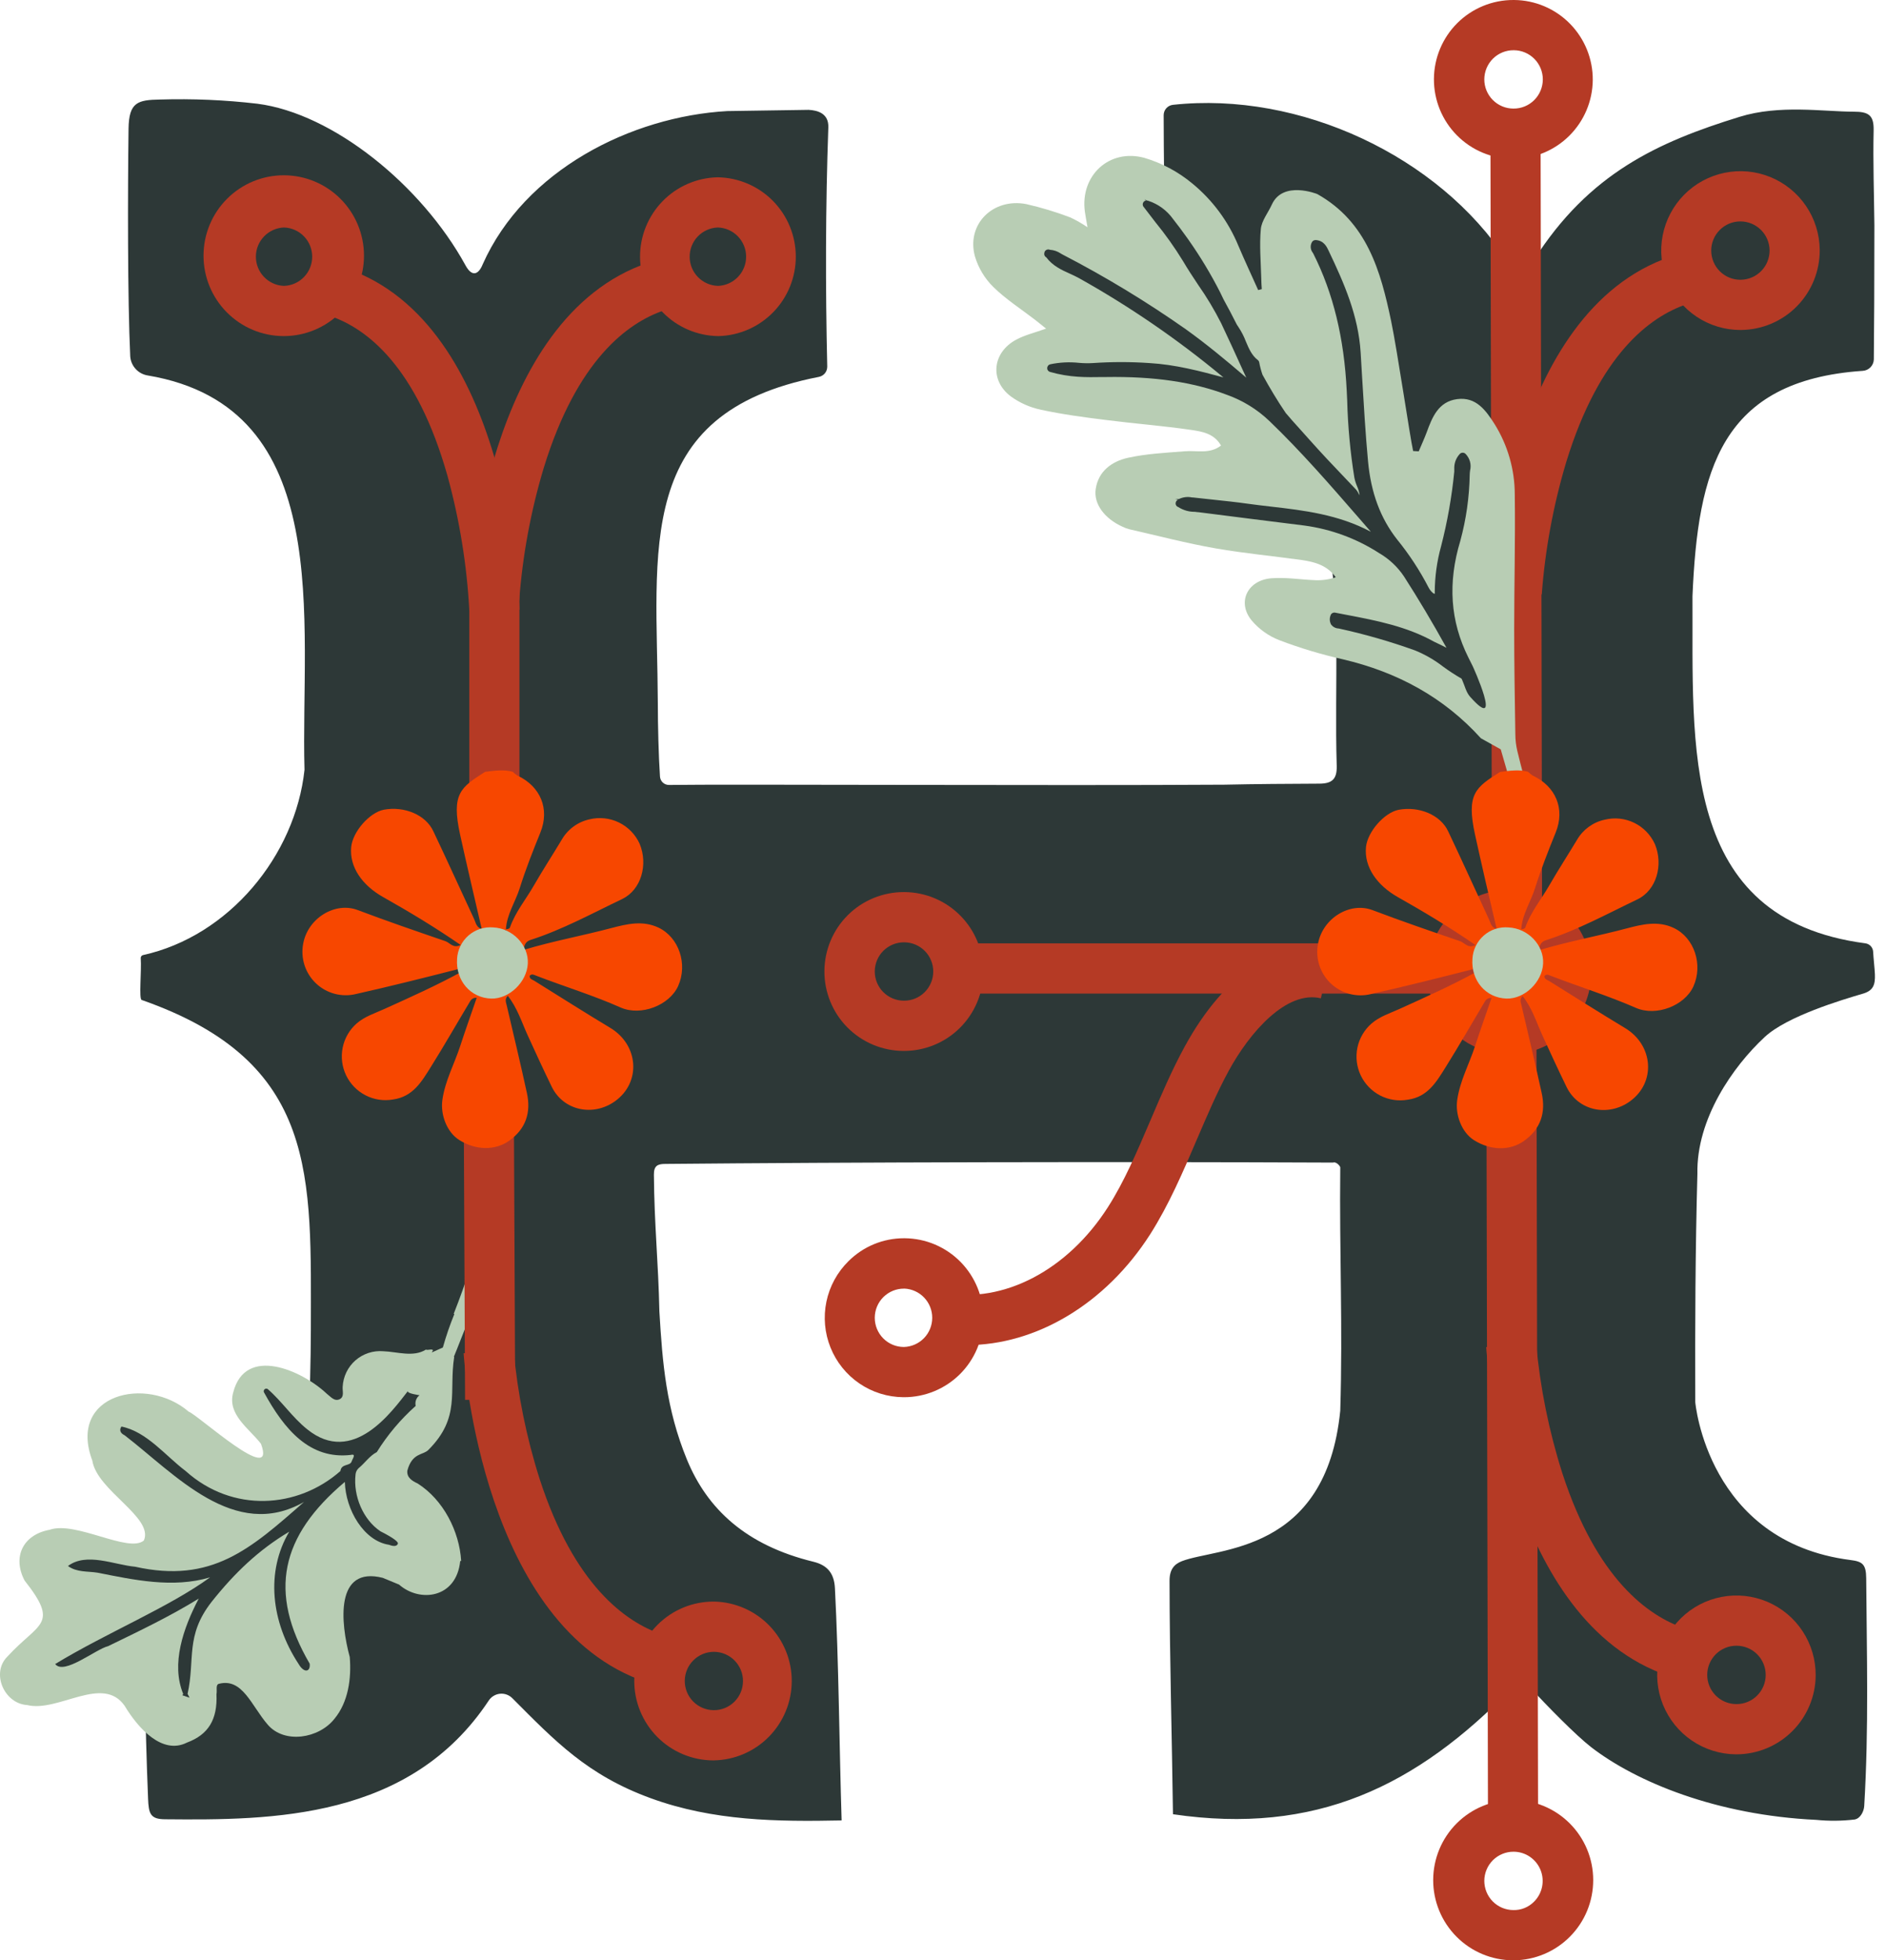 <svg width="77" height="80" viewBox="0 0 77 80" fill="none" xmlns="http://www.w3.org/2000/svg">
<path d="M33.015 4.483C33.386 4.503 33.838 4.63 33.818 5.197C33.703 8.423 33.699 11.75 33.774 14.956C33.776 15.056 33.743 15.154 33.68 15.232C33.618 15.309 33.529 15.362 33.431 15.381C25.838 16.855 26.829 22.444 26.857 28.692C26.857 29.603 26.889 30.848 26.945 31.692C26.951 31.786 26.994 31.874 27.063 31.938C27.132 32.001 27.224 32.036 27.317 32.034C29.611 31.998 42.988 32.067 49.984 32.023C51.303 31.995 52.541 31.986 53.858 31.981C54.388 31.981 54.583 31.792 54.575 31.276C54.366 24.469 55.805 17.969 47.947 15.266C47.837 15.227 47.741 15.155 47.674 15.06C47.607 14.964 47.571 14.85 47.573 14.733C47.613 11.372 47.515 8.061 47.509 4.702C47.509 4.597 47.547 4.495 47.617 4.417C47.687 4.339 47.784 4.29 47.888 4.278C53.065 3.716 58.742 6.377 61.516 10.62C61.892 11.194 62.21 11.262 62.625 10.609C64.875 7.073 67.684 5.798 71.019 4.769C72.654 4.262 74.434 4.556 75.682 4.558C76.281 4.558 76.511 4.692 76.495 5.327C76.466 6.616 76.512 7.906 76.526 9.197C76.526 11.483 76.516 13.539 76.503 14.666C76.5 14.786 76.452 14.901 76.368 14.988C76.285 15.074 76.172 15.127 76.052 15.134C70.255 15.528 69.319 19.191 69.099 24.33C69.133 30.406 68.538 37.497 76.163 38.498C76.246 38.51 76.323 38.551 76.38 38.613C76.437 38.676 76.471 38.756 76.475 38.841C76.487 39.094 76.536 39.508 76.547 39.759C76.564 40.192 76.478 40.428 76.063 40.55C75.182 40.809 72.962 41.473 72.052 42.317C70.742 43.53 69.255 45.67 69.3 47.901C69.216 51.006 69.201 54.116 69.213 57.222C69.213 57.222 69.703 62.92 75.547 63.664C76.029 63.725 76.188 63.828 76.192 64.408C76.213 67.495 76.302 70.501 76.111 73.703C76.1 73.901 75.968 74.213 75.714 74.255C75.196 74.316 74.673 74.321 74.153 74.269C70.076 74.077 66.798 72.719 64.96 71.3C64.336 70.816 63.124 69.581 62.491 68.886C62.444 68.833 62.386 68.791 62.322 68.761C62.258 68.732 62.188 68.716 62.118 68.715C62.047 68.714 61.977 68.727 61.912 68.754C61.847 68.782 61.788 68.822 61.739 68.873C57.83 72.908 53.71 74.894 47.889 74.039C47.847 70.82 47.754 67.758 47.749 64.508C47.749 64.048 47.942 63.833 48.251 63.712C49.69 63.15 54.139 63.425 54.719 57.569C54.825 54.053 54.681 51.163 54.719 47.636C54.693 47.553 54.536 47.397 54.421 47.445C45.273 47.405 34.609 47.43 27.151 47.5C26.846 47.5 26.695 47.58 26.697 47.934C26.711 49.966 26.878 51.494 26.921 53.523C27.046 55.628 27.196 57.497 28.047 59.569C28.879 61.587 30.458 63.064 33.206 63.734C33.757 63.869 34.057 64.183 34.088 64.817C34.244 67.838 34.266 71.27 34.361 74.292C31.729 74.345 29.121 74.319 26.561 73.383C23.974 72.438 22.661 71.052 20.918 69.305C20.853 69.238 20.773 69.188 20.686 69.156C20.598 69.124 20.505 69.113 20.412 69.122C20.32 69.132 20.23 69.161 20.151 69.21C20.071 69.258 20.004 69.324 19.953 69.401C16.738 74.255 11.104 74.286 6.755 74.245C6.131 74.245 6.07 74.016 6.045 73.397C5.917 70.281 5.889 67.128 5.821 64.001C5.815 63.932 5.823 63.862 5.846 63.796C5.869 63.73 5.905 63.67 5.953 63.619C6 63.568 6.058 63.527 6.122 63.5C6.186 63.472 6.255 63.459 6.324 63.459C9.828 63.303 12.565 60.919 12.613 58.205C12.639 57.031 12.691 55.469 12.691 54.292C12.691 48.017 13.037 43.345 5.783 40.808C5.665 40.767 5.783 39.622 5.746 39.105C5.743 39.076 5.751 39.047 5.768 39.023C5.786 38.999 5.811 38.983 5.839 38.977C9.343 38.206 12.054 34.925 12.432 31.417C12.265 25.389 13.745 16.623 6.036 15.323C5.845 15.294 5.67 15.201 5.54 15.059C5.409 14.917 5.33 14.735 5.317 14.542C5.207 12.213 5.214 7.784 5.248 5.252C5.264 4.169 5.621 4.078 6.533 4.062C7.86 4.022 9.188 4.079 10.507 4.233C13.603 4.631 17.215 7.564 19.003 10.825C19.273 11.323 19.539 11.206 19.709 10.783C21.418 6.95 25.759 4.756 29.693 4.533L33.015 4.483Z" fill="#2D3837"/>
<path d="M36.908 57.02H36.88C36.24 57.015 35.616 56.82 35.087 56.46C34.558 56.099 34.148 55.59 33.908 54.995C33.668 54.401 33.61 53.749 33.74 53.121C33.87 52.494 34.184 51.919 34.64 51.47C35.242 50.869 36.057 50.532 36.907 50.533H36.935C37.361 50.536 37.782 50.623 38.174 50.789C38.566 50.956 38.921 51.198 39.22 51.502C39.518 51.807 39.754 52.167 39.913 52.562C40.072 52.958 40.151 53.381 40.147 53.808L39.124 53.798L40.147 53.808C40.139 54.662 39.796 55.479 39.19 56.081C38.584 56.682 37.766 57.02 36.913 57.02H36.908ZM36.908 52.589C36.593 52.587 36.29 52.712 36.066 52.934C35.842 53.156 35.716 53.458 35.714 53.774C35.713 54.09 35.837 54.393 36.059 54.618C36.28 54.842 36.582 54.969 36.897 54.97H36.908C37.217 54.96 37.509 54.831 37.724 54.61C37.939 54.388 38.059 54.092 38.06 53.783C38.062 53.475 37.943 53.177 37.73 52.954C37.517 52.731 37.226 52.6 36.918 52.587L36.908 52.589Z" fill="#B53A25"/>
<path d="M36.908 42.888H36.88C36.456 42.886 36.035 42.8 35.643 42.636C35.251 42.471 34.896 42.231 34.596 41.929C33.992 41.319 33.655 40.493 33.658 39.634C33.662 38.774 34.006 37.951 34.615 37.346C35.224 36.741 36.049 36.403 36.907 36.406H36.935C37.794 36.413 38.614 36.762 39.217 37.375C39.819 37.988 40.154 38.815 40.147 39.675L39.124 39.666L40.147 39.675C40.14 40.529 39.796 41.346 39.19 41.948C38.584 42.55 37.766 42.887 36.913 42.888H36.908ZM36.908 38.456C36.593 38.455 36.29 38.579 36.066 38.801C35.842 39.023 35.716 39.326 35.714 39.642C35.713 39.957 35.837 40.261 36.059 40.485C36.281 40.709 36.582 40.836 36.898 40.838H36.908C37.224 40.839 37.527 40.715 37.75 40.492C37.974 40.27 38.101 39.967 38.102 39.652C38.103 39.336 37.979 39.032 37.757 38.808C37.535 38.584 37.233 38.458 36.918 38.456H36.908Z" fill="#B53A25"/>
<path d="M61.104 38.498H39.212V40.548H61.104V38.498Z" fill="#B53A25"/>
<path d="M39.467 54.894C39.037 54.894 38.609 54.855 38.186 54.777L38.556 52.761C40.968 53.206 43.588 51.836 45.23 49.269C45.904 48.217 46.421 47 46.972 45.714C47.398 44.714 47.838 43.683 48.364 42.719C49.997 39.72 52.253 38.236 54.395 38.747L53.927 40.741C52.523 40.406 51.023 42.125 50.165 43.7C49.688 44.578 49.286 45.52 48.86 46.513C48.301 47.82 47.724 49.169 46.96 50.369C45.139 53.216 42.3 54.894 39.467 54.894Z" fill="#B53A25"/>
<path d="M61.622 43.028H61.592C60.93 43.023 60.284 42.821 59.737 42.447C59.189 42.074 58.764 41.547 58.516 40.932C58.268 40.316 58.208 39.642 58.342 38.992C58.477 38.343 58.802 37.748 59.274 37.283C59.586 36.972 59.957 36.727 60.364 36.562C60.772 36.396 61.209 36.314 61.649 36.32C62.536 36.329 63.385 36.69 64.007 37.324C64.63 37.958 64.975 38.814 64.968 39.703L63.833 39.692L64.968 39.703C64.961 40.587 64.605 41.433 63.978 42.056C63.352 42.678 62.505 43.028 61.622 43.028ZM61.622 38.597C61.344 38.606 61.08 38.723 60.886 38.923C60.692 39.123 60.583 39.391 60.582 39.67C60.58 39.949 60.687 40.217 60.879 40.419C61.072 40.621 61.334 40.74 61.613 40.752C61.754 40.754 61.895 40.727 62.026 40.673C62.157 40.619 62.276 40.54 62.376 40.439C62.528 40.29 62.632 40.099 62.675 39.89C62.719 39.681 62.699 39.464 62.619 39.267C62.539 39.069 62.403 38.899 62.227 38.78C62.05 38.66 61.843 38.595 61.63 38.594L61.622 38.597Z" fill="#B53A25"/>
<path d="M62.897 5.187L60.85 5.191L60.911 37.064L62.958 37.06L62.897 5.187Z" fill="#B53A25"/>
<path d="M71.059 13.467C70.42 13.467 69.795 13.278 69.264 12.923C68.733 12.568 68.318 12.064 68.072 11.473C67.826 10.883 67.761 10.232 67.883 9.605C68.006 8.977 68.311 8.399 68.761 7.945C69.211 7.491 69.785 7.18 70.41 7.052C71.036 6.923 71.686 6.984 72.277 7.225C72.869 7.466 73.376 7.877 73.735 8.406C74.094 8.935 74.288 9.559 74.294 10.198C74.3 11.057 73.966 11.884 73.365 12.496C72.764 13.109 71.944 13.457 71.087 13.466L71.059 13.467ZM71.059 9.036H71.048C70.732 9.037 70.431 9.164 70.209 9.389C69.987 9.613 69.863 9.916 69.864 10.232C69.866 10.548 69.993 10.85 70.216 11.072C70.44 11.295 70.743 11.419 71.059 11.417H71.068C71.383 11.414 71.684 11.286 71.905 11.061C72.126 10.836 72.249 10.533 72.247 10.217C72.244 9.904 72.118 9.604 71.895 9.383C71.673 9.162 71.373 9.037 71.06 9.036H71.059Z" fill="#B53A25"/>
<path d="M62.946 24.256L60.903 24.151C60.926 23.683 61.559 12.726 68.207 10.475L68.862 12.415C67.366 12.923 65.297 14.447 63.945 18.856C63.418 20.615 63.083 22.425 62.946 24.256Z" fill="#B53A25"/>
<path d="M62.726 40.951L60.68 40.955L60.752 75.336L62.798 75.332L62.726 40.951Z" fill="#B53A25"/>
<path d="M70.895 71.594H70.867C70.227 71.588 69.603 71.393 69.074 71.033C68.544 70.672 68.134 70.162 67.894 69.568C67.654 68.974 67.595 68.322 67.725 67.694C67.856 67.067 68.169 66.492 68.625 66.042C69.081 65.593 69.66 65.289 70.289 65.17C70.918 65.05 71.568 65.12 72.157 65.37C72.746 65.62 73.248 66.04 73.599 66.576C73.95 67.112 74.134 67.74 74.129 68.381C74.121 69.235 73.776 70.052 73.171 70.653C72.566 71.254 71.748 71.593 70.895 71.594ZM70.895 67.162C70.58 67.161 70.277 67.285 70.053 67.507C69.829 67.73 69.702 68.032 69.701 68.347C69.699 68.663 69.823 68.967 70.045 69.191C70.267 69.415 70.569 69.542 70.884 69.544H70.895C71.21 69.545 71.513 69.421 71.737 69.198C71.961 68.976 72.087 68.674 72.088 68.358C72.09 68.042 71.966 67.739 71.743 67.514C71.521 67.29 71.219 67.164 70.904 67.162H70.895Z" fill="#B53A25"/>
<path d="M61.794 80H61.766C60.901 79.996 60.072 79.649 59.463 79.034C58.853 78.42 58.511 77.588 58.513 76.721C58.515 75.855 58.86 75.024 59.472 74.412C60.085 73.8 60.915 73.456 61.78 73.456C62.645 73.456 63.475 73.8 64.087 74.412C64.7 75.024 65.045 75.855 65.046 76.721C65.048 77.588 64.707 78.42 64.097 79.034C63.487 79.649 62.659 79.996 61.794 80ZM61.794 75.569C61.638 75.568 61.483 75.598 61.339 75.658C61.194 75.717 61.063 75.804 60.952 75.914C60.841 76.024 60.753 76.155 60.693 76.299C60.632 76.444 60.601 76.598 60.6 76.755C60.6 76.911 60.63 77.066 60.689 77.211C60.748 77.355 60.835 77.487 60.945 77.598C61.055 77.709 61.186 77.797 61.33 77.858C61.474 77.918 61.629 77.949 61.785 77.95C61.941 77.954 62.096 77.926 62.242 77.867C62.387 77.808 62.519 77.721 62.629 77.609C62.796 77.444 62.91 77.233 62.958 77.002C63.005 76.772 62.984 76.532 62.896 76.314C62.808 76.096 62.657 75.909 62.463 75.776C62.269 75.643 62.04 75.571 61.805 75.569H61.794Z" fill="#B53A25"/>
<path d="M61.794 6.481H61.766C60.907 6.478 60.086 6.133 59.482 5.523C58.877 4.913 58.54 4.087 58.543 3.227C58.547 2.368 58.891 1.545 59.5 0.94C60.11 0.335 60.934 -0.003 61.792 2.72538e-05H61.82C62.678 0.008 63.497 0.357 64.098 0.969C64.7 1.582 65.034 2.408 65.028 3.267L64.004 3.259L65.028 3.267C65.02 4.122 64.676 4.938 64.07 5.54C63.465 6.142 62.647 6.48 61.794 6.481ZM61.794 2.05C61.478 2.049 61.176 2.173 60.952 2.395C60.728 2.618 60.602 2.92 60.6 3.236C60.599 3.552 60.723 3.855 60.945 4.079C61.167 4.303 61.469 4.43 61.784 4.431H61.795C62.111 4.433 62.413 4.308 62.637 4.086C62.861 3.863 62.987 3.561 62.989 3.245C62.99 2.93 62.866 2.626 62.644 2.402C62.422 2.178 62.12 2.051 61.805 2.05H61.794Z" fill="#B53A25"/>
<path d="M68.123 68.395C61.486 66.147 60.706 55.427 60.677 54.975L62.717 54.839C62.88 56.632 63.238 58.402 63.784 60.117C65.188 64.433 67.277 65.945 68.776 66.453L68.123 68.395Z" fill="#B53A25"/>
<path d="M60.462 30.13L61.271 30.581C61.593 31.675 61.909 32.83 62.142 33.744C62.429 33.686 62.72 33.646 63.012 33.623L62.569 33.077C62.46 32.525 62.306 32.117 61.945 30.636C61.895 30.42 61.869 30.199 61.867 29.977C61.845 28.544 61.82 27.109 61.82 25.677C61.82 23.847 61.869 22.017 61.844 20.189C61.845 19.168 61.558 18.168 61.017 17.303C60.663 16.747 60.262 16.186 59.493 16.288C58.724 16.389 58.473 17.027 58.245 17.65C58.148 17.909 58.03 18.163 57.922 18.419L57.694 18.406C57.566 17.839 57.045 14.291 56.797 13.109C56.371 11.069 55.816 9.063 53.78 7.919C53.78 7.919 52.376 7.352 51.924 8.352C51.776 8.68 51.507 9.006 51.476 9.35C51.415 10.009 51.476 10.678 51.493 11.344C51.493 11.5 51.507 11.656 51.515 11.8L51.368 11.838C51.099 11.236 50.818 10.639 50.56 10.031C50.152 9.04 49.505 8.165 48.676 7.486C48.102 7.009 47.437 6.654 46.721 6.442C45.28 6.053 44.097 7.17 44.291 8.63C44.309 8.769 44.337 8.906 44.4 9.275C44.176 9.122 43.94 8.987 43.695 8.872C43.108 8.649 42.506 8.467 41.895 8.328C40.531 8.07 39.45 9.159 39.802 10.458C39.942 10.931 40.2 11.362 40.551 11.708C41.06 12.209 41.679 12.605 42.25 13.045C42.391 13.155 42.528 13.267 42.709 13.411C42.241 13.578 41.843 13.672 41.493 13.859C40.511 14.384 40.394 15.52 41.27 16.178C41.634 16.442 42.048 16.626 42.487 16.719C43.37 16.911 44.272 17.031 45.17 17.142C46.32 17.289 47.479 17.377 48.626 17.544C49.074 17.609 49.573 17.691 49.85 18.183C49.383 18.542 48.864 18.375 48.378 18.416C47.598 18.478 46.818 18.514 46.058 18.681C45.395 18.827 44.841 19.227 44.734 19.961C44.645 20.564 45.097 21.166 45.826 21.494C45.916 21.539 46.011 21.574 46.108 21.599C47.281 21.866 48.448 22.173 49.634 22.38C50.819 22.586 51.983 22.692 53.156 22.856C53.669 22.933 54.179 23.063 54.534 23.558C54.269 23.648 53.989 23.689 53.71 23.678C53.106 23.658 52.498 23.55 51.9 23.6C50.924 23.683 50.496 24.581 51.1 25.319C51.403 25.678 51.79 25.955 52.228 26.125C53.074 26.447 53.941 26.708 54.824 26.906C57.044 27.427 58.944 28.452 60.462 30.13Z" fill="#B8CDB4"/>
<path d="M60.023 28.438C59.853 28.247 59.8 27.977 59.694 27.744C59.687 27.724 59.677 27.706 59.663 27.691C59.409 27.544 59.163 27.384 58.926 27.211C58.574 26.938 58.187 26.714 57.775 26.545C56.769 26.183 55.741 25.887 54.697 25.658C54.681 25.654 54.665 25.651 54.649 25.648C54.59 25.646 54.533 25.63 54.481 25.603C54.429 25.576 54.384 25.538 54.348 25.492C54.317 25.436 54.298 25.374 54.293 25.31C54.288 25.246 54.297 25.182 54.32 25.122C54.331 25.081 54.356 25.046 54.392 25.024C54.428 25.002 54.471 24.994 54.512 25.003L54.992 25.095C56.197 25.325 57.431 25.564 58.552 26.189C58.708 26.264 58.88 26.345 59.056 26.436C58.482 25.4 57.911 24.444 57.321 23.525C57.06 23.134 56.712 22.808 56.306 22.572C55.382 21.977 54.34 21.593 53.251 21.447C51.803 21.269 50.354 21.083 48.952 20.905C48.896 20.905 48.84 20.892 48.782 20.887C48.544 20.89 48.31 20.823 48.109 20.695C48.092 20.69 48.076 20.682 48.061 20.672C48.033 20.652 48.012 20.622 48.002 20.589C47.992 20.556 47.994 20.52 48.007 20.488C48.022 20.446 48.053 20.412 48.092 20.392L47.974 20.367H48.13C48.298 20.285 48.489 20.262 48.672 20.302H48.71C48.995 20.336 49.281 20.366 49.566 20.395C50.006 20.442 50.46 20.489 50.907 20.552C51.218 20.597 51.554 20.634 51.871 20.672C53.239 20.828 54.646 20.998 55.969 21.702L55.448 21.103C54.301 19.784 53.115 18.419 51.828 17.184C51.337 16.714 50.752 16.351 50.112 16.12C48.709 15.588 47.125 15.355 45.138 15.387H45.01C44.356 15.398 43.681 15.411 42.869 15.178C42.835 15.169 42.805 15.149 42.784 15.12C42.763 15.092 42.753 15.057 42.754 15.022C42.755 14.985 42.768 14.95 42.791 14.922C42.814 14.893 42.846 14.874 42.882 14.866C43.266 14.786 43.661 14.766 44.052 14.808C44.241 14.825 44.43 14.828 44.62 14.817C45.388 14.764 46.16 14.764 46.928 14.817C47.974 14.877 48.977 15.139 49.949 15.402L49.928 15.386L49.889 15.353C48.071 13.845 46.118 12.506 44.056 11.353C43.94 11.289 43.816 11.231 43.687 11.172C43.334 11.016 42.969 10.842 42.715 10.5C42.698 10.492 42.683 10.48 42.671 10.466C42.653 10.445 42.64 10.419 42.635 10.392C42.63 10.364 42.632 10.336 42.642 10.309V10.291C42.652 10.262 42.67 10.236 42.693 10.217C42.717 10.198 42.745 10.185 42.776 10.181C42.806 10.176 42.838 10.181 42.866 10.194C43.027 10.204 43.181 10.258 43.314 10.35L43.381 10.387C45.126 11.29 46.807 12.309 48.415 13.438C49.23 14.023 50.011 14.664 50.882 15.412C50.835 15.312 50.789 15.213 50.744 15.113C50.44 14.444 50.151 13.811 49.857 13.192C49.582 12.65 49.27 12.127 48.921 11.63C48.712 11.317 48.495 10.988 48.297 10.652C47.957 10.097 47.579 9.566 47.167 9.062C47.011 8.864 46.855 8.659 46.687 8.437C46.665 8.41 46.654 8.376 46.654 8.341C46.654 8.307 46.665 8.273 46.687 8.245C46.711 8.213 46.747 8.192 46.786 8.186C46.766 8.166 46.748 8.144 46.726 8.123C46.757 8.144 46.785 8.164 46.816 8.183C46.837 8.183 46.858 8.186 46.877 8.194C47.287 8.327 47.644 8.589 47.894 8.941C48.084 9.183 48.27 9.428 48.446 9.678C48.476 9.717 48.503 9.756 48.531 9.797C49.01 10.479 49.441 11.194 49.819 11.938C49.864 12.03 49.908 12.122 49.952 12.214C50.139 12.555 50.322 12.898 50.495 13.245C50.518 13.281 50.54 13.317 50.565 13.352C50.687 13.535 50.788 13.732 50.866 13.938C50.989 14.228 51.105 14.503 51.351 14.692C51.382 14.716 51.403 14.749 51.41 14.787C51.442 14.958 51.486 15.127 51.543 15.291C51.836 15.825 52.148 16.348 52.492 16.853C52.677 17.075 52.874 17.292 53.075 17.514C53.208 17.659 53.339 17.806 53.468 17.953C53.936 18.478 54.42 18.992 54.897 19.489L55.365 19.981C55.406 20.028 55.44 20.081 55.465 20.137C55.478 20.164 55.494 20.189 55.51 20.214C55.493 20.087 55.458 19.962 55.406 19.845C55.357 19.733 55.32 19.615 55.295 19.495C55.127 18.452 55.029 17.399 55.002 16.342L54.983 15.948C54.877 13.794 54.432 11.966 53.624 10.361C53.616 10.344 53.606 10.328 53.596 10.312C53.547 10.251 53.518 10.175 53.513 10.096C53.508 10.018 53.528 9.939 53.569 9.872C53.586 9.846 53.609 9.826 53.637 9.813C53.664 9.799 53.695 9.794 53.725 9.797C54.048 9.82 54.167 10.067 54.243 10.23C54.88 11.564 55.459 12.886 55.551 14.384L55.611 15.391C55.679 16.52 55.747 17.689 55.853 18.828C55.972 20.113 56.362 21.156 57.045 22.022C57.539 22.63 57.969 23.288 58.329 23.984C58.369 24.059 58.422 24.127 58.485 24.184C58.533 24.23 58.56 24.23 58.577 24.225C58.594 24.22 58.577 24.189 58.577 24.173C58.579 23.54 58.665 22.909 58.834 22.298C59.093 21.296 59.273 20.274 59.374 19.244C59.374 19.211 59.374 19.178 59.374 19.145C59.368 19.031 59.385 18.916 59.424 18.809C59.464 18.702 59.525 18.603 59.604 18.52C59.634 18.491 59.675 18.475 59.718 18.475C59.76 18.475 59.801 18.491 59.831 18.52C59.919 18.608 59.982 18.717 60.015 18.837C60.048 18.957 60.049 19.083 60.019 19.203C60.01 19.262 60.006 19.32 60.004 19.38C59.988 20.288 59.86 21.191 59.622 22.067C59.101 23.786 59.209 25.348 59.948 26.83C60.001 26.939 60.061 27.055 60.12 27.173C60.123 27.169 61.399 29.981 60.023 28.438Z" fill="#2D3837"/>
<path d="M62.385 31.495C62.444 31.554 62.508 31.607 62.578 31.652C63.514 32.089 63.909 33.008 63.514 33.975C63.212 34.724 62.914 35.474 62.672 36.244C62.496 36.808 62.145 37.314 62.109 37.925L62.031 38.025C62.146 38.059 62.081 37.956 62.107 37.923C62.173 37.914 62.252 37.913 62.277 37.842C62.496 37.217 62.926 36.702 63.254 36.131C63.614 35.506 64.012 34.894 64.386 34.272C64.507 34.064 64.67 33.884 64.864 33.743C65.058 33.602 65.28 33.502 65.514 33.452C65.919 33.352 66.346 33.397 66.721 33.58C67.095 33.763 67.394 34.071 67.566 34.452C67.917 35.298 67.631 36.327 66.854 36.702C65.622 37.291 64.419 37.952 63.11 38.373C62.929 38.433 62.861 38.544 62.826 38.78C64.051 38.413 65.248 38.199 66.414 37.888C67.052 37.72 67.692 37.567 68.333 37.869C69.171 38.264 69.539 39.364 69.137 40.255C68.779 41.045 67.619 41.491 66.796 41.134C65.662 40.638 64.48 40.272 63.327 39.828C63.237 39.794 63.148 39.733 63.057 39.828C63.043 39.963 63.163 39.984 63.24 40.03C64.274 40.675 65.304 41.327 66.347 41.955C67.5 42.647 67.625 44.175 66.536 44.953C65.659 45.578 64.439 45.345 63.959 44.361C63.619 43.664 63.293 42.955 62.971 42.253C62.728 41.716 62.547 41.13 62.163 40.648C62.026 40.786 62.09 40.911 62.12 41.038C62.397 42.227 62.683 43.414 62.943 44.608C63.117 45.403 62.907 46.07 62.218 46.563C61.655 46.964 60.862 46.963 60.174 46.527C59.681 46.214 59.405 45.503 59.494 44.888C59.606 44.106 59.986 43.419 60.226 42.681C60.435 42.036 60.666 41.395 60.895 40.728C60.841 40.722 60.787 40.733 60.739 40.758C60.691 40.783 60.651 40.821 60.625 40.869C60.092 41.76 59.577 42.663 59.026 43.544C58.652 44.139 58.299 44.764 57.48 44.878C57.096 44.947 56.699 44.887 56.352 44.709C56.004 44.53 55.725 44.242 55.556 43.889C55.388 43.536 55.34 43.138 55.419 42.755C55.499 42.372 55.702 42.025 55.997 41.769C56.324 41.484 56.738 41.355 57.123 41.181C58.193 40.697 59.265 40.217 60.302 39.648C60.195 39.508 60.101 39.563 60.007 39.586C58.666 39.928 57.324 40.264 55.975 40.567C55.686 40.639 55.384 40.637 55.097 40.561C54.81 40.485 54.546 40.338 54.33 40.133C54.115 39.928 53.954 39.672 53.863 39.389C53.773 39.105 53.755 38.803 53.811 38.511C54.005 37.467 55.118 36.792 56.04 37.144C57.221 37.591 58.418 38.002 59.614 38.411C59.801 38.475 59.934 38.724 60.238 38.567C59.198 37.85 58.142 37.216 57.073 36.613C56.227 36.136 55.691 35.391 55.769 34.572C55.83 33.947 56.515 33.166 57.099 33.048C57.934 32.892 58.816 33.253 59.128 33.933C59.695 35.127 60.238 36.331 60.795 37.527C60.858 37.658 60.872 37.839 61.107 37.922C60.795 36.602 60.502 35.339 60.223 34.07C59.853 32.389 60.251 32.134 61.244 31.502C61.636 31.453 62.01 31.395 62.385 31.495ZM60.455 39.003C60.439 39.147 60.453 39.293 60.495 39.432C60.538 39.57 60.609 39.698 60.704 39.808C60.799 39.917 60.915 40.006 61.045 40.069C61.176 40.131 61.318 40.166 61.463 40.17C61.737 40.159 61.997 40.048 62.195 39.859C62.393 39.669 62.516 39.414 62.539 39.141C62.539 38.866 62.434 38.603 62.245 38.404C62.055 38.206 61.797 38.088 61.524 38.075C61.392 38.063 61.26 38.078 61.134 38.119C61.008 38.16 60.892 38.225 60.793 38.312C60.693 38.398 60.612 38.504 60.554 38.623C60.496 38.742 60.462 38.871 60.455 39.003Z" fill="#F74700"/>
<path d="M61.594 37.849C61.412 37.832 61.228 37.853 61.054 37.909C60.88 37.965 60.719 38.056 60.581 38.177C60.443 38.297 60.33 38.444 60.25 38.609C60.17 38.774 60.124 38.953 60.115 39.136C60.056 40.023 60.666 40.728 61.511 40.752C62.241 40.772 62.962 40.081 63.001 39.325C63.04 38.569 62.382 37.886 61.594 37.849Z" fill="#B8CDB4"/>
<path d="M20.052 51.562C20.037 51.659 20.146 50.852 20.209 50.523C19.976 49.824 20.045 49.109 20.104 48.395C20.145 47.917 19.929 47.858 19.559 48.083C19.554 48.088 19.55 48.094 19.548 48.101C19.546 48.108 19.545 48.116 19.547 48.123C19.548 48.13 19.551 48.137 19.555 48.143C19.56 48.148 19.565 48.153 19.572 48.156C19.515 48.404 19.51 48.66 19.558 48.909C19.531 48.95 19.516 48.997 19.514 49.046C19.513 49.094 19.525 49.142 19.55 49.184C19.439 50.008 19.324 50.833 19.213 51.656C19.018 52.322 18.776 52.972 18.524 53.617L18.549 53.628C18.367 54.073 18.211 54.528 18.081 54.991L17.63 55.194L17.678 55.102C17.631 55.036 17.458 55.116 17.388 55.077C16.878 55.4 16.212 55.163 15.647 55.144C15.443 55.127 15.237 55.151 15.042 55.215C14.847 55.279 14.667 55.381 14.512 55.516C14.358 55.651 14.232 55.816 14.142 56.001C14.053 56.186 14.001 56.387 13.99 56.592C13.975 56.769 14.067 56.998 13.873 57.099C13.653 57.209 13.497 56.995 13.343 56.88C12.332 55.925 10.015 54.892 9.521 56.828C9.267 57.73 10.179 58.3 10.655 58.922C11.316 60.703 8.086 57.744 7.703 57.609C5.978 56.125 2.75 56.891 3.768 59.603C3.956 60.833 6.288 61.923 5.874 62.867C5.25 63.397 3.087 62.056 2.025 62.431C0.945 62.627 0.496 63.533 1.003 64.5C2.442 66.327 1.587 66.203 0.307 67.6C-0.381 68.272 0.173 69.528 1.109 69.583C2.37 69.895 4.19 68.333 5.087 69.612C5.64 70.533 6.625 71.627 7.635 71.114C8.505 70.791 8.883 70.177 8.838 69.138C8.872 69 8.794 68.753 8.934 68.717C9.903 68.463 10.267 69.62 10.931 70.383C11.607 71.175 13.015 70.956 13.655 70.144C14.218 69.464 14.352 68.503 14.279 67.624C13.9 66.217 13.672 63.897 15.628 64.392L16.293 64.667C17.131 65.408 18.633 65.236 18.789 63.708L18.828 63.699C18.755 62.498 18.106 61.211 17.051 60.541C16.823 60.436 16.602 60.297 16.63 60.019C16.829 59.275 17.273 59.394 17.491 59.17C18.82 57.839 18.318 56.788 18.544 55.375H18.528C18.528 55.375 19.349 53.377 19.669 52.312L20.052 51.562ZM8.806 69.122L8.758 69.103L8.806 69.122Z" fill="#B8CDB4"/>
<path d="M17.128 56.939C17.062 56.989 17.013 57.057 16.985 57.134C16.958 57.211 16.953 57.295 16.971 57.375C16.355 57.923 15.82 58.558 15.385 59.259C15.084 59.416 14.901 59.705 14.638 59.92C14.568 59.987 14.524 60.077 14.516 60.173C14.415 61.056 14.828 62.02 15.53 62.491C16.107 62.783 16.296 62.948 16.235 63.014C16.181 63.139 15.986 63.083 15.878 63.042C14.859 62.886 14.11 61.623 14.079 60.477C11.457 62.686 10.937 64.97 12.643 67.894C12.686 68.219 12.426 68.305 12.195 67.914C11.056 66.183 10.845 64.134 11.809 62.508C10.561 63.25 9.571 64.197 8.635 65.377C7.557 66.758 7.973 67.72 7.658 69.127L7.739 69.283L7.446 69.184L7.48 69.13C6.975 67.905 7.48 66.448 8.114 65.239C6.931 65.97 5.647 66.581 4.413 67.18C3.908 67.302 2.61 68.377 2.253 67.909C4.354 66.633 6.902 65.592 8.577 64.372C7.05 64.827 5.457 64.472 3.978 64.181C3.574 64.116 3.14 64.174 2.774 63.909C3.537 63.337 4.663 63.862 5.516 63.938C8.646 64.634 10.225 63.217 12.412 61.295C9.571 62.916 7.147 60.156 5.087 58.573C4.98 58.523 4.833 58.409 4.956 58.217C5.995 58.425 6.758 59.414 7.58 60.033C9.496 61.752 12.157 61.567 13.898 60.033C13.937 59.72 14.29 59.841 14.357 59.641C14.388 59.536 14.561 59.317 14.324 59.375C12.649 59.57 11.613 58.348 10.775 56.817C10.766 56.796 10.765 56.773 10.77 56.751C10.775 56.729 10.788 56.709 10.805 56.695C10.823 56.68 10.845 56.672 10.867 56.67C10.89 56.669 10.912 56.675 10.931 56.688C11.515 57.194 11.93 57.841 12.543 58.33C14.415 59.841 16.003 57.6 16.655 56.767C16.591 56.866 17.128 56.939 17.128 56.939Z" fill="#2D3837"/>
<path d="M21.207 18.87H19.16V35.038H21.207V18.87Z" fill="#B53A25"/>
<path d="M29.31 13.716C28.464 13.701 27.657 13.355 27.063 12.752C26.469 12.148 26.134 11.336 26.131 10.489C26.127 9.641 26.455 8.826 27.045 8.218C27.634 7.61 28.438 7.258 29.283 7.236H29.311C30.157 7.251 30.964 7.597 31.558 8.2C32.152 8.803 32.487 9.615 32.49 10.463C32.494 11.31 32.166 12.125 31.576 12.733C30.987 13.341 30.183 13.694 29.338 13.716H29.31ZM29.31 9.284H29.299C28.991 9.297 28.7 9.428 28.486 9.652C28.273 9.875 28.155 10.172 28.157 10.481C28.158 10.79 28.279 11.086 28.494 11.307C28.709 11.528 29.002 11.657 29.31 11.667H29.319C29.627 11.655 29.918 11.523 30.131 11.3C30.345 11.077 30.463 10.78 30.462 10.471C30.461 10.162 30.34 9.866 30.125 9.645C29.91 9.423 29.618 9.294 29.31 9.284Z" fill="#B53A25"/>
<path d="M21.198 24.506L19.154 24.4C19.177 23.931 19.811 12.975 26.458 10.723L27.113 12.666C25.616 13.172 23.549 14.697 22.196 19.106C21.669 20.865 21.334 22.675 21.198 24.506Z" fill="#B53A25"/>
<path d="M11.599 13.716H11.571C10.703 13.712 9.873 13.364 9.261 12.747C8.649 12.131 8.307 11.296 8.309 10.427C8.311 9.558 8.657 8.725 9.271 8.112C9.885 7.498 10.717 7.153 11.585 7.153C12.453 7.153 13.285 7.498 13.899 8.112C14.513 8.725 14.859 9.558 14.861 10.427C14.863 11.296 14.52 12.131 13.909 12.747C13.297 13.364 12.466 13.712 11.599 13.716ZM11.599 9.284C11.291 9.294 10.999 9.423 10.784 9.645C10.569 9.866 10.448 10.162 10.447 10.471C10.446 10.78 10.564 11.077 10.777 11.3C10.99 11.523 11.281 11.655 11.589 11.667H11.599C11.907 11.656 12.199 11.526 12.413 11.303C12.627 11.081 12.746 10.784 12.746 10.476C12.746 10.167 12.627 9.87 12.413 9.648C12.199 9.426 11.907 9.295 11.599 9.284Z" fill="#B53A25"/>
<path d="M19.162 24.939C19.064 23.074 18.765 21.226 18.271 19.425C17.006 14.941 14.964 13.399 13.474 12.894L14.129 10.952C20.791 13.209 21.193 24.403 21.207 24.878L19.162 24.939Z" fill="#B53A25"/>
<path d="M20.974 43.912L18.927 43.922L18.987 57.128L21.034 57.118L20.974 43.912Z" fill="#B53A25"/>
<path d="M29.146 71.842H29.118C28.693 71.84 28.273 71.755 27.881 71.59C27.489 71.426 27.133 71.186 26.834 70.884C26.23 70.273 25.892 69.448 25.895 68.588C25.899 67.729 26.243 66.906 26.853 66.301C27.462 65.695 28.286 65.357 29.144 65.361H29.172C30.018 65.383 30.822 65.735 31.411 66.343C32 66.951 32.328 67.766 32.325 68.614C32.321 69.461 31.986 70.273 31.392 70.876C30.798 71.48 29.992 71.826 29.146 71.841V71.842ZM29.146 67.411C28.832 67.411 28.532 67.536 28.309 67.757C28.086 67.978 27.96 68.278 27.957 68.592C27.955 68.908 28.077 69.211 28.298 69.436C28.519 69.661 28.82 69.789 29.135 69.792H29.146C29.459 69.793 29.76 69.669 29.983 69.448C30.206 69.227 30.332 68.927 30.334 68.612L31.356 68.62L30.334 68.612C30.337 68.297 30.214 67.993 29.993 67.768C29.772 67.543 29.471 67.414 29.155 67.411H29.146Z" fill="#B53A25"/>
<path d="M26.374 68.644C19.737 66.397 18.957 55.675 18.928 55.224L20.968 55.089C21.131 56.882 21.489 58.652 22.035 60.367C23.439 64.683 25.528 66.195 27.027 66.703L26.374 68.644Z" fill="#B53A25"/>
<path d="M20.931 31.495C20.99 31.554 21.055 31.607 21.126 31.652C22.062 32.089 22.455 33.008 22.062 33.975C21.759 34.724 21.461 35.474 21.22 36.244C21.042 36.808 20.691 37.314 20.655 37.925L20.577 38.025C20.692 38.059 20.627 37.956 20.655 37.923C20.72 37.914 20.8 37.913 20.823 37.842C21.042 37.217 21.474 36.702 21.8 36.131C22.16 35.506 22.558 34.894 22.932 34.272C23.052 34.062 23.215 33.879 23.41 33.735C23.605 33.591 23.827 33.49 24.063 33.438C24.468 33.338 24.895 33.384 25.27 33.566C25.645 33.749 25.945 34.057 26.116 34.438C26.466 35.285 26.18 36.312 25.405 36.688C24.171 37.277 22.968 37.938 21.661 38.359C21.48 38.419 21.41 38.53 21.375 38.766C22.6 38.398 23.797 38.184 24.963 37.873C25.602 37.706 26.241 37.553 26.882 37.855C27.72 38.25 28.088 39.35 27.686 40.241C27.328 41.031 26.168 41.477 25.346 41.12C24.235 40.625 23.048 40.264 21.895 39.82C21.805 39.786 21.717 39.725 21.625 39.82C21.611 39.955 21.733 39.977 21.808 40.022C22.842 40.667 23.872 41.319 24.915 41.947C26.07 42.639 26.193 44.167 25.104 44.945C24.227 45.57 23.009 45.338 22.527 44.353C22.187 43.656 21.861 42.947 21.541 42.245C21.297 41.708 21.115 41.122 20.731 40.641C20.596 40.778 20.658 40.903 20.688 41.03C20.965 42.219 21.251 43.406 21.511 44.6C21.686 45.395 21.477 46.062 20.786 46.555C20.223 46.956 19.43 46.955 18.742 46.519C18.249 46.206 17.973 45.495 18.062 44.88C18.174 44.099 18.555 43.411 18.794 42.673C19.004 42.028 19.234 41.388 19.463 40.72C19.409 40.715 19.355 40.725 19.308 40.75C19.26 40.775 19.221 40.814 19.195 40.861C18.66 41.752 18.146 42.655 17.594 43.536C17.221 44.131 16.867 44.756 16.048 44.87C15.665 44.938 15.269 44.878 14.923 44.699C14.577 44.521 14.298 44.234 14.13 43.882C13.962 43.53 13.913 43.133 13.991 42.751C14.069 42.369 14.27 42.023 14.563 41.766C14.891 41.481 15.304 41.352 15.689 41.178C16.759 40.694 17.831 40.214 18.869 39.645C18.761 39.505 18.669 39.559 18.574 39.583C17.234 39.925 15.892 40.261 14.541 40.564C14.253 40.636 13.951 40.633 13.664 40.557C13.377 40.481 13.113 40.334 12.898 40.129C12.682 39.924 12.522 39.668 12.431 39.385C12.341 39.102 12.323 38.8 12.379 38.508C12.572 37.464 13.686 36.789 14.608 37.141C15.791 37.588 16.987 37.998 18.182 38.408C18.369 38.472 18.502 38.72 18.806 38.564C17.767 37.847 16.711 37.212 15.641 36.609C14.795 36.133 14.26 35.388 14.338 34.569C14.398 33.944 15.082 33.163 15.667 33.045C16.504 32.889 17.384 33.25 17.695 33.93C18.263 35.123 18.806 36.328 19.365 37.523C19.425 37.655 19.441 37.836 19.669 37.919C19.365 36.599 19.064 35.336 18.786 34.067C18.415 32.386 18.812 32.131 19.806 31.498C20.179 31.453 20.556 31.395 20.931 31.495ZM19.003 39.003C18.986 39.147 19 39.293 19.043 39.432C19.085 39.57 19.156 39.699 19.251 39.808C19.346 39.918 19.462 40.007 19.593 40.069C19.724 40.131 19.866 40.166 20.011 40.17C20.536 40.184 21.057 39.686 21.085 39.141C21.086 38.866 20.98 38.602 20.791 38.404C20.602 38.205 20.343 38.087 20.07 38.075C19.938 38.063 19.806 38.078 19.68 38.118C19.555 38.159 19.439 38.225 19.339 38.311C19.239 38.398 19.158 38.504 19.1 38.623C19.043 38.742 19.009 38.871 19.003 39.003Z" fill="#F74700"/>
<path d="M20.14 37.848C19.958 37.832 19.774 37.853 19.6 37.909C19.426 37.966 19.265 38.057 19.127 38.177C18.989 38.297 18.877 38.444 18.797 38.609C18.716 38.774 18.67 38.953 18.661 39.136C18.603 40.023 19.212 40.728 20.057 40.752C20.787 40.772 21.51 40.081 21.549 39.325C21.588 38.569 20.929 37.886 20.14 37.848Z" fill="#B8CDB4"/>
</svg>
